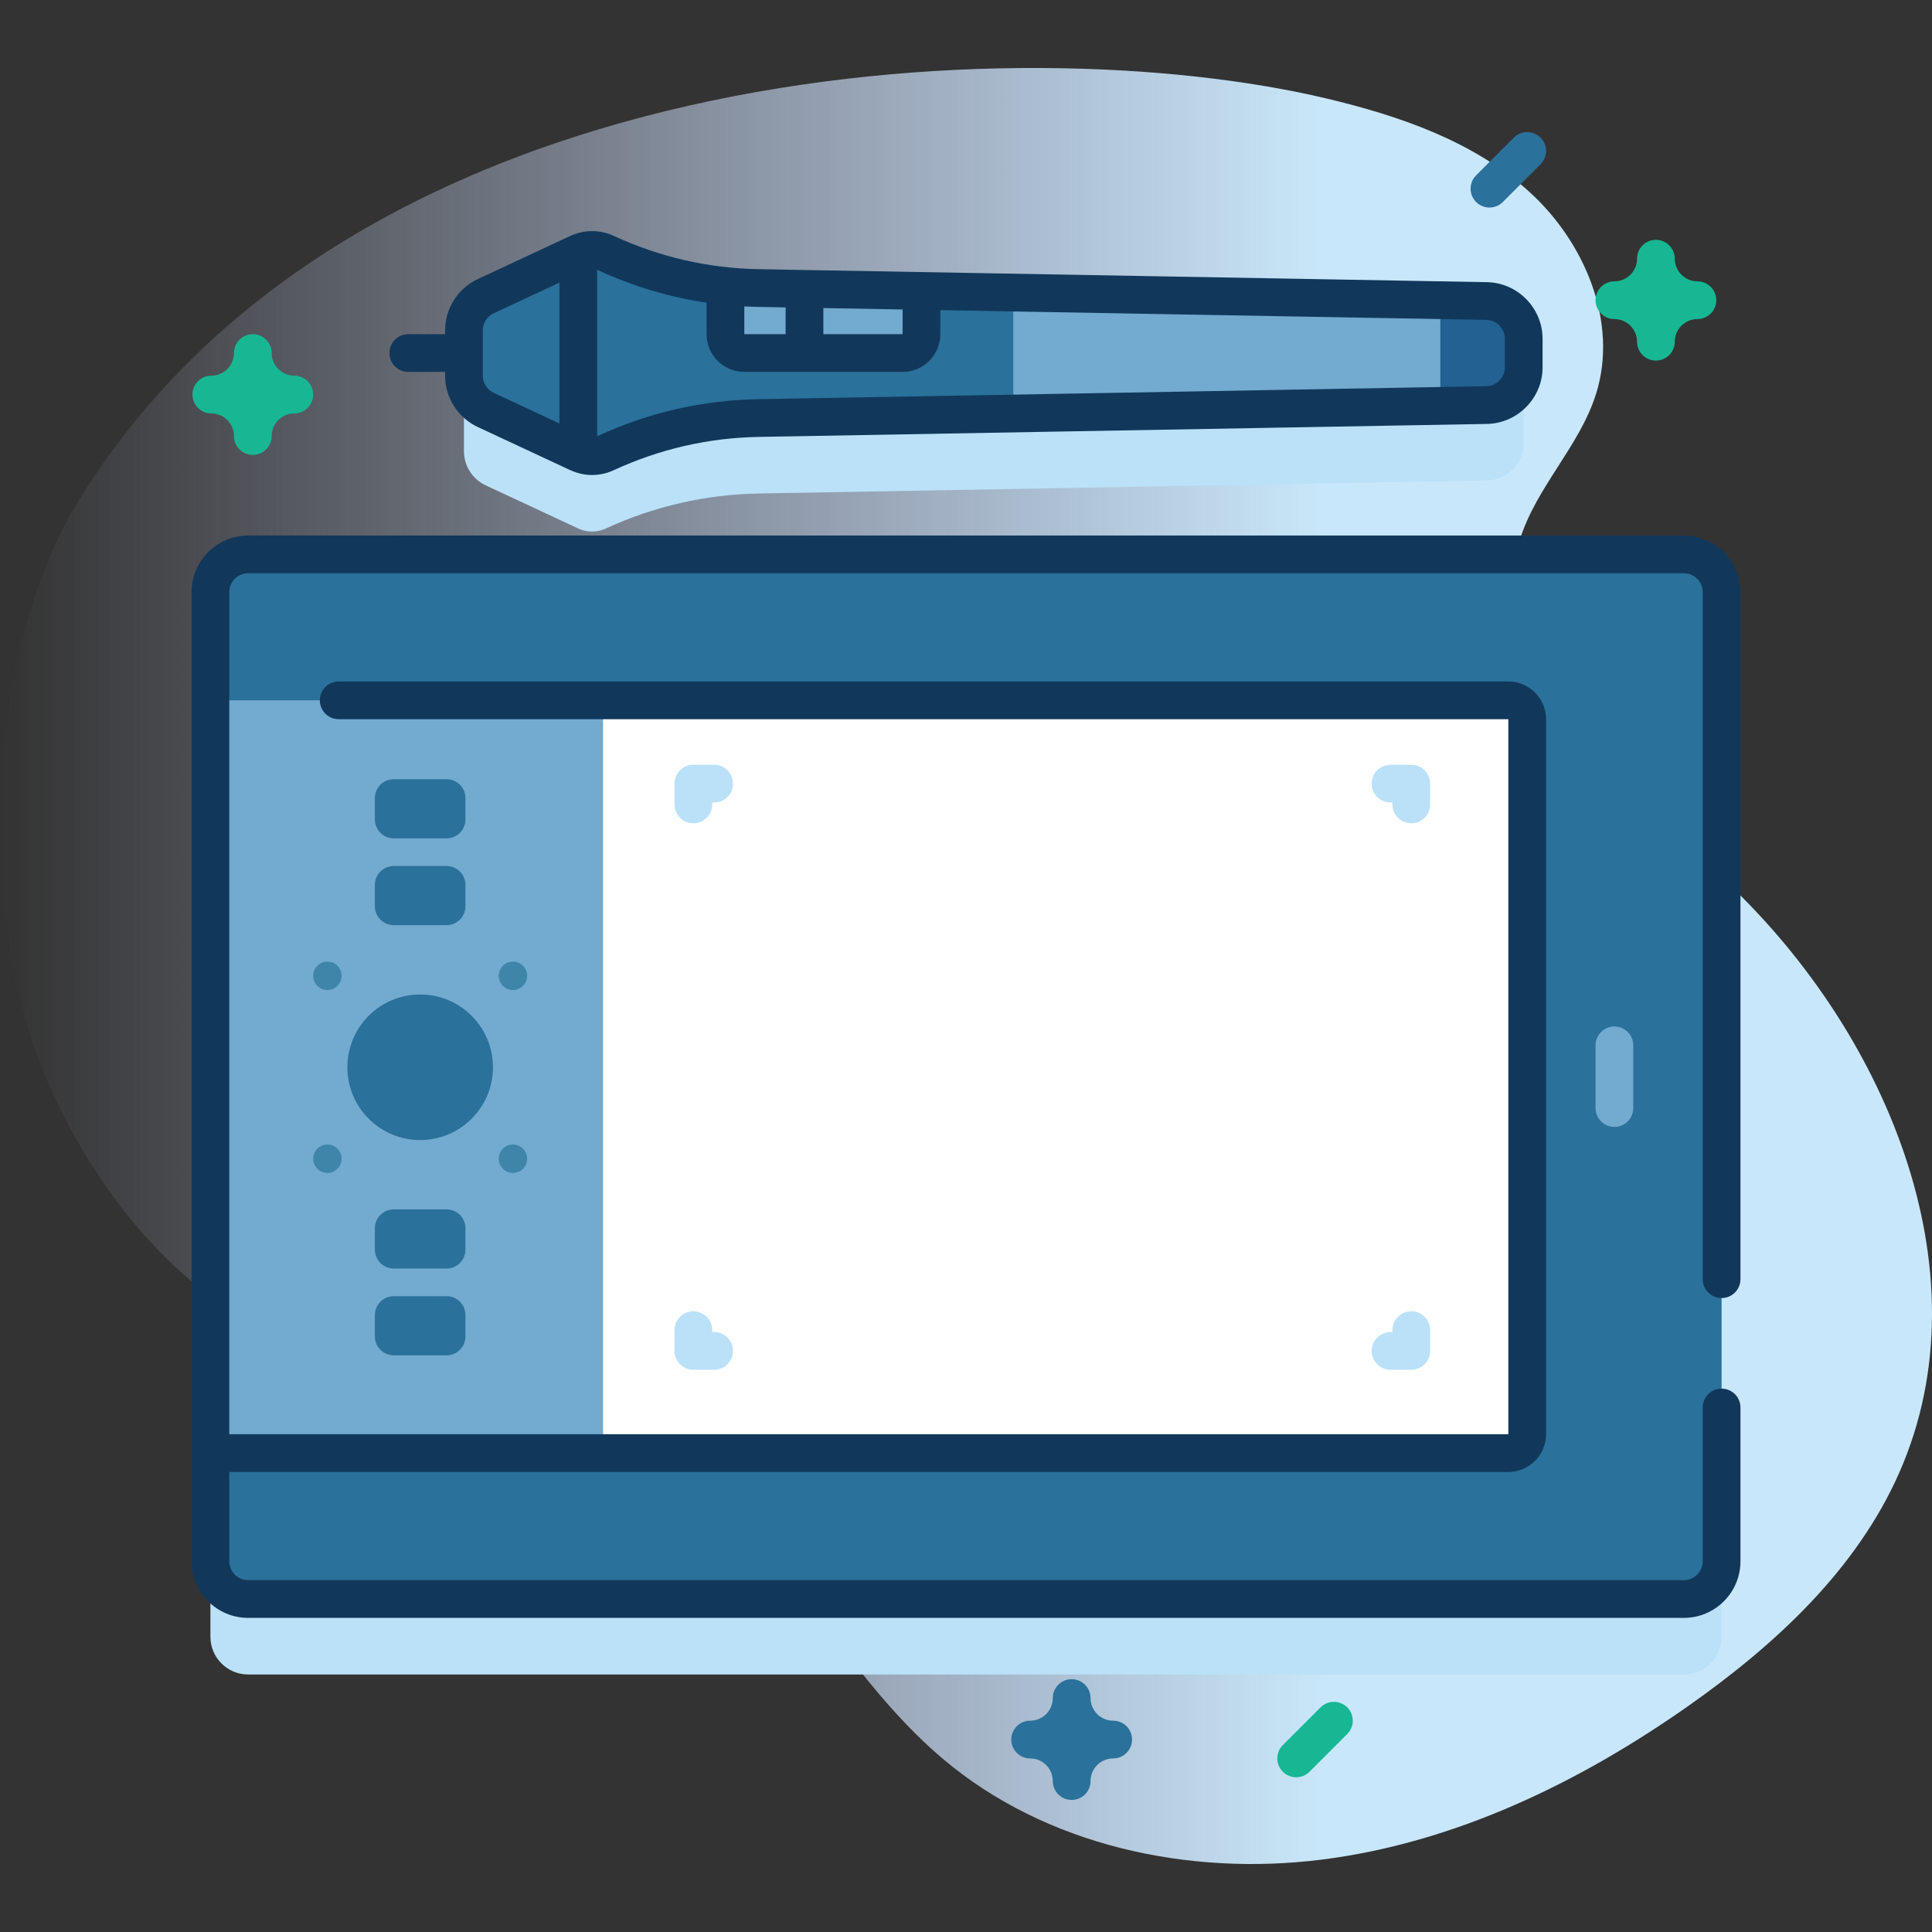 <svg id="Capa_1" enable-background="new 0 0 512 512" height="512" viewBox="0 0 512 512" width="512" xmlns="http://www.w3.org/2000/svg" xmlns:xlink="http://www.w3.org/1999/xlink"><rect x="0" y="0" width="512" height="512" fill="#333333" stroke="none"/><linearGradient id="SVGID_1_" gradientUnits="userSpaceOnUse" x1="0" x2="512" y1="256" y2="256"><stop offset="0" stop-color="#d2deff" stop-opacity="0"/><stop offset=".459" stop-color="#cee2fd" stop-opacity=".67"/><stop offset=".685" stop-color="#c9e7fa"/></linearGradient><g><g><path d="m20.337 133.512c-23.967 39.398-26.493 107.613-8.937 150.256 15.377 37.351 45.966 72.409 86.12 76.801 14.766 1.615 29.858-1.024 44.472 1.638 50.257 9.152 68.952 71.09 108.01 104.014 27.182 22.913 64.898 31.021 100.174 26.607s68.302-20.363 97.376-40.824c22.957-16.157 44.436-36.022 55.764-61.707 23.744-53.839-4.19-118.501-47.587-158.239-13.516-12.377-28.581-23.294-39.875-37.727s-18.48-33.695-13.099-51.214c4.293-13.977 15.849-24.812 20.227-38.763 5.958-18.984-3.035-40.281-17.802-53.616s-34.308-20.039-53.666-24.64c-81.103-19.28-258.823-11.524-331.177 107.414z" fill="url(#SVGID_1_)"/></g><g><g><path d="m446.24 443.757h-380.48c-5.523 0-10-4.477-10-10v-256.837c0-5.523 4.477-10 10-10h380.48c5.523 0 10 4.477 10 10v256.838c0 5.522-4.477 9.999-10 9.999z" fill="#bae1f8"/><path d="m200.973 130.786 193.005-3.443c5.452-.097 9.822-4.545 9.822-9.998v-7.571c0-5.453-4.369-9.901-9.822-9.998l-193.005-3.443c-14.023-.25-27.784-3.436-40.424-9.283-2.317-1.072-4.984-1.08-7.298-.001l-24.528 11.442c-3.521 1.643-5.772 5.177-5.772 9.062v12.012c0 3.886 2.251 7.42 5.772 9.062l24.528 11.442c2.314 1.079 4.981 1.071 7.298-.001 12.64-5.846 26.401-9.032 40.424-9.282z" fill="#bae1f8"/><g><g><path d="m446.24 423.757h-380.48c-5.523 0-10-4.477-10-10v-256.837c0-5.523 4.477-10 10-10h380.48c5.523 0 10 4.477 10 10v256.838c0 5.522-4.477 9.999-10 9.999z" fill="#2a719b"/><path d="m399.724 385.082h-343.964v-199.488h343.964c2.761 0 5 2.239 5 5v189.488c0 2.762-2.239 5-5 5z" fill="#73aacf"/><path d="m399.724 385.082h-239.909v-199.488h239.909c2.761 0 5 2.239 5 5v189.488c0 2.762-2.239 5-5 5z" fill="#fff"/><g><circle cx="111.347" cy="282.838" fill="#2a719b" r="19.288"/><g fill="#3e85a9"><g><circle cx="86.762" cy="258.602" r="3.764"/><circle cx="135.932" cy="258.602" r="3.764"/></g><g><circle cx="86.762" cy="307.075" r="3.764"/><circle cx="135.932" cy="307.075" r="3.764"/></g></g></g><g fill="#2a719b"><g><path d="m118.347 245.172h-14c-2.761 0-5-2.239-5-5v-5.667c0-2.761 2.239-5 5-5h14c2.761 0 5 2.239 5 5v5.667c0 2.761-2.239 5-5 5z"/><path d="m118.347 222.172h-14c-2.761 0-5-2.239-5-5v-5.667c0-2.761 2.239-5 5-5h14c2.761 0 5 2.239 5 5v5.667c0 2.761-2.239 5-5 5z"/></g><g><path d="m118.347 359.172h-14c-2.761 0-5-2.239-5-5v-5.667c0-2.761 2.239-5 5-5h14c2.761 0 5 2.239 5 5v5.667c0 2.761-2.239 5-5 5z"/><path d="m118.347 336.172h-14c-2.761 0-5-2.239-5-5v-5.667c0-2.761 2.239-5 5-5h14c2.761 0 5 2.239 5 5v5.667c0 2.761-2.239 5-5 5z"/></g></g><g><g><g><path d="m183.75 218.172c-2.761 0-5-2.239-5-5v-5.5c0-2.761 2.239-5 5-5h5.5c2.761 0 5 2.239 5 5s-2.239 5-5 5h-.5v.5c0 2.761-2.239 5-5 5z" fill="#bae1f8"/></g><g><path d="m374 218.172c-2.761 0-5-2.239-5-5v-.5h-.5c-2.761 0-5-2.239-5-5s2.239-5 5-5h5.5c2.761 0 5 2.239 5 5v5.5c0 2.761-2.239 5-5 5z" fill="#bae1f8"/></g></g><g><g><path d="m374 363.005h-5.5c-2.761 0-5-2.239-5-5s2.239-5 5-5h.5v-.5c0-2.761 2.239-5 5-5s5 2.239 5 5v5.5c0 2.761-2.239 5-5 5z" fill="#bae1f8"/></g><g><path d="m189.25 363.005h-5.5c-2.761 0-5-2.239-5-5v-5.5c0-2.761 2.239-5 5-5s5 2.239 5 5v.5h.5c2.761 0 5 2.239 5 5s-2.239 5-5 5z" fill="#bae1f8"/></g></g></g><g><g><path d="m427.833 298.649c-2.761 0-5-2.239-5-5v-16.621c0-2.761 2.239-5 5-5s5 2.239 5 5v16.621c0 2.761-2.238 5-5 5z" fill="#73aacf"/></g></g></g><g><g><path d="m200.973 110.786 193.005-3.443c5.452-.097 9.822-4.545 9.822-9.998v-7.571c0-5.453-4.369-9.901-9.822-9.998l-193.005-3.443c-14.023-.25-27.784-3.436-40.424-9.283-2.317-1.072-4.984-1.08-7.298-.001l-24.528 11.442c-3.521 1.643-5.772 5.177-5.772 9.062v12.012c0 3.886 2.251 7.42 5.772 9.062l24.528 11.442c2.314 1.079 4.981 1.071 7.298-.001 12.64-5.846 26.401-9.032 40.424-9.282z" fill="#2a719b"/><path d="m192.25 75.789c2.89.31 5.8.49 8.72.54l43.23.77v11.46c0 2.761-2.239 5-5 5h-41.95c-2.761 0-5-2.239-5-5z" fill="#73aacf"/><path d="m268.533 109.581 125.445-2.238c5.452-.097 9.822-4.545 9.822-9.998v-7.571c0-5.453-4.369-9.901-9.822-9.998l-125.445-2.238z" fill="#73aacf"/><path d="m381.7 107.562 12.278-.219c5.453-.097 9.822-4.545 9.822-9.998v-7.571c0-5.453-4.369-9.901-9.822-9.998l-12.278-.219z" fill="#226191"/></g><g><g><g><path d="m456.24 344c2.761 0 5-2.239 5-5v-182.081c0-8.271-6.729-15-15-15h-380.48c-8.271 0-15 6.729-15 15v256.837c0 8.271 6.729 15 15 15h380.48c8.271 0 15-6.729 15-15v-40.756c0-2.761-2.239-5-5-5s-5 2.239-5 5v40.757c0 2.757-2.243 5-5 5h-380.48c-2.757 0-5-2.243-5-5v-23.674h338.964c5.514 0 10-4.486 10-10v-189.489c0-5.514-4.486-10-10-10h-309.964c-2.761 0-5 2.239-5 5s2.239 5 5 5h309.964v189.489h-338.964v-223.164c0-2.757 2.243-5 5-5h380.48c2.757 0 5 2.243 5 5v182.081c0 2.761 2.239 5 5 5z" fill="#11385b"/></g><g><g><path d="m108.2 98.56h9.751v1.006c0 5.804 3.398 11.14 8.658 13.594l24.528 11.442c.035.016.072.027.107.043.051.022.103.041.155.062 1.752.773 3.619 1.172 5.492 1.172 1.961 0 3.925-.424 5.757-1.271 12.141-5.616 25.065-8.584 38.415-8.822l193.005-3.442c8.124-.146 14.732-6.873 14.732-14.998v-7.571c0-8.125-6.609-14.853-14.732-14.998l-193.005-3.443c-13.35-.238-26.274-3.206-38.415-8.822-3.582-1.657-7.664-1.682-11.249-.1-.052.021-.104.04-.155.062-.035.016-.072.027-.107.043l-24.528 11.443c-5.259 2.454-8.658 7.79-8.658 13.593v1.006h-9.751c-2.761 0-5 2.239-5 5s2.239 5.001 5 5.001zm131-16.544v6.544h-21v-6.919zm-31-.553v7.097h-10.95v-7.361c1.208.063 2.419.112 3.634.134zm-20.95-1.252v8.349c0 5.514 4.486 10 10 10h41.95c5.514 0 10-4.486 10-10v-6.366l144.689 2.581c2.708.048 4.91 2.291 4.91 5v7.571c0 2.708-2.203 4.951-4.911 5l-193.005 3.442c-14.747.263-29.024 3.541-42.435 9.744-.064.03-.133.041-.199.067v-44.078c.065.026.134.037.199.067 9.234 4.271 18.877 7.154 28.802 8.623zm-59.299 7.343c0-1.935 1.133-3.713 2.886-4.531l17.414-8.124v37.322l-17.414-8.124c-1.753-.818-2.886-2.596-2.886-4.531z" fill="#11385b"/></g></g></g></g></g></g></g><path d="m438.833 95.557c-2.761 0-5-2.239-5-5 0-3.309-2.691-6-6-6-2.761 0-5-2.239-5-5s2.239-5 5-5c3.309 0 6-2.691 6-6 0-2.761 2.239-5 5-5s5 2.239 5 5c0 3.309 2.691 6 6 6 2.761 0 5 2.239 5 5s-2.239 5-5 5c-3.309 0-6 2.691-6 6 0 2.761-2.238 5-5 5z" fill="#17B794"/><path d="m284 477c-2.761 0-5-2.239-5-5 0-3.309-2.691-6-6-6-2.761 0-5-2.239-5-5s2.239-5 5-5c3.309 0 6-2.691 6-6 0-2.761 2.239-5 5-5s5 2.239 5 5c0 3.309 2.691 6 6 6 2.761 0 5 2.239 5 5s-2.239 5-5 5c-3.309 0-6 2.691-6 6 0 2.761-2.239 5-5 5z" fill="#2a719b"/><path d="m67 120.56c-2.761 0-5-2.239-5-5 0-3.309-2.691-6-6-6-2.761 0-5-2.239-5-5s2.239-5 5-5c3.309 0 6-2.691 6-6 0-2.761 2.239-5 5-5s5 2.239 5 5c0 3.309 2.691 6 6 6 2.761 0 5 2.239 5 5s-2.239 5-5 5c-3.309 0-6 2.691-6 6 0 2.761-2.239 5-5 5z" fill="#17B794"/><path d="m343.5 471c-1.28 0-2.559-.488-3.536-1.464-1.953-1.953-1.953-5.119 0-7.071l10-10c1.953-1.952 5.118-1.952 7.071 0 1.953 1.953 1.953 5.119 0 7.071l-10 10c-.976.976-2.255 1.464-3.535 1.464z" fill="#17B794"/><path d="m394.724 55c-1.28 0-2.559-.488-3.536-1.464-1.953-1.953-1.953-5.119 0-7.071l10-10c1.953-1.952 5.118-1.952 7.071 0 1.953 1.953 1.953 5.119 0 7.071l-10 10c-.976.976-2.255 1.464-3.535 1.464z" fill="#2a719b"/></g></g></svg>